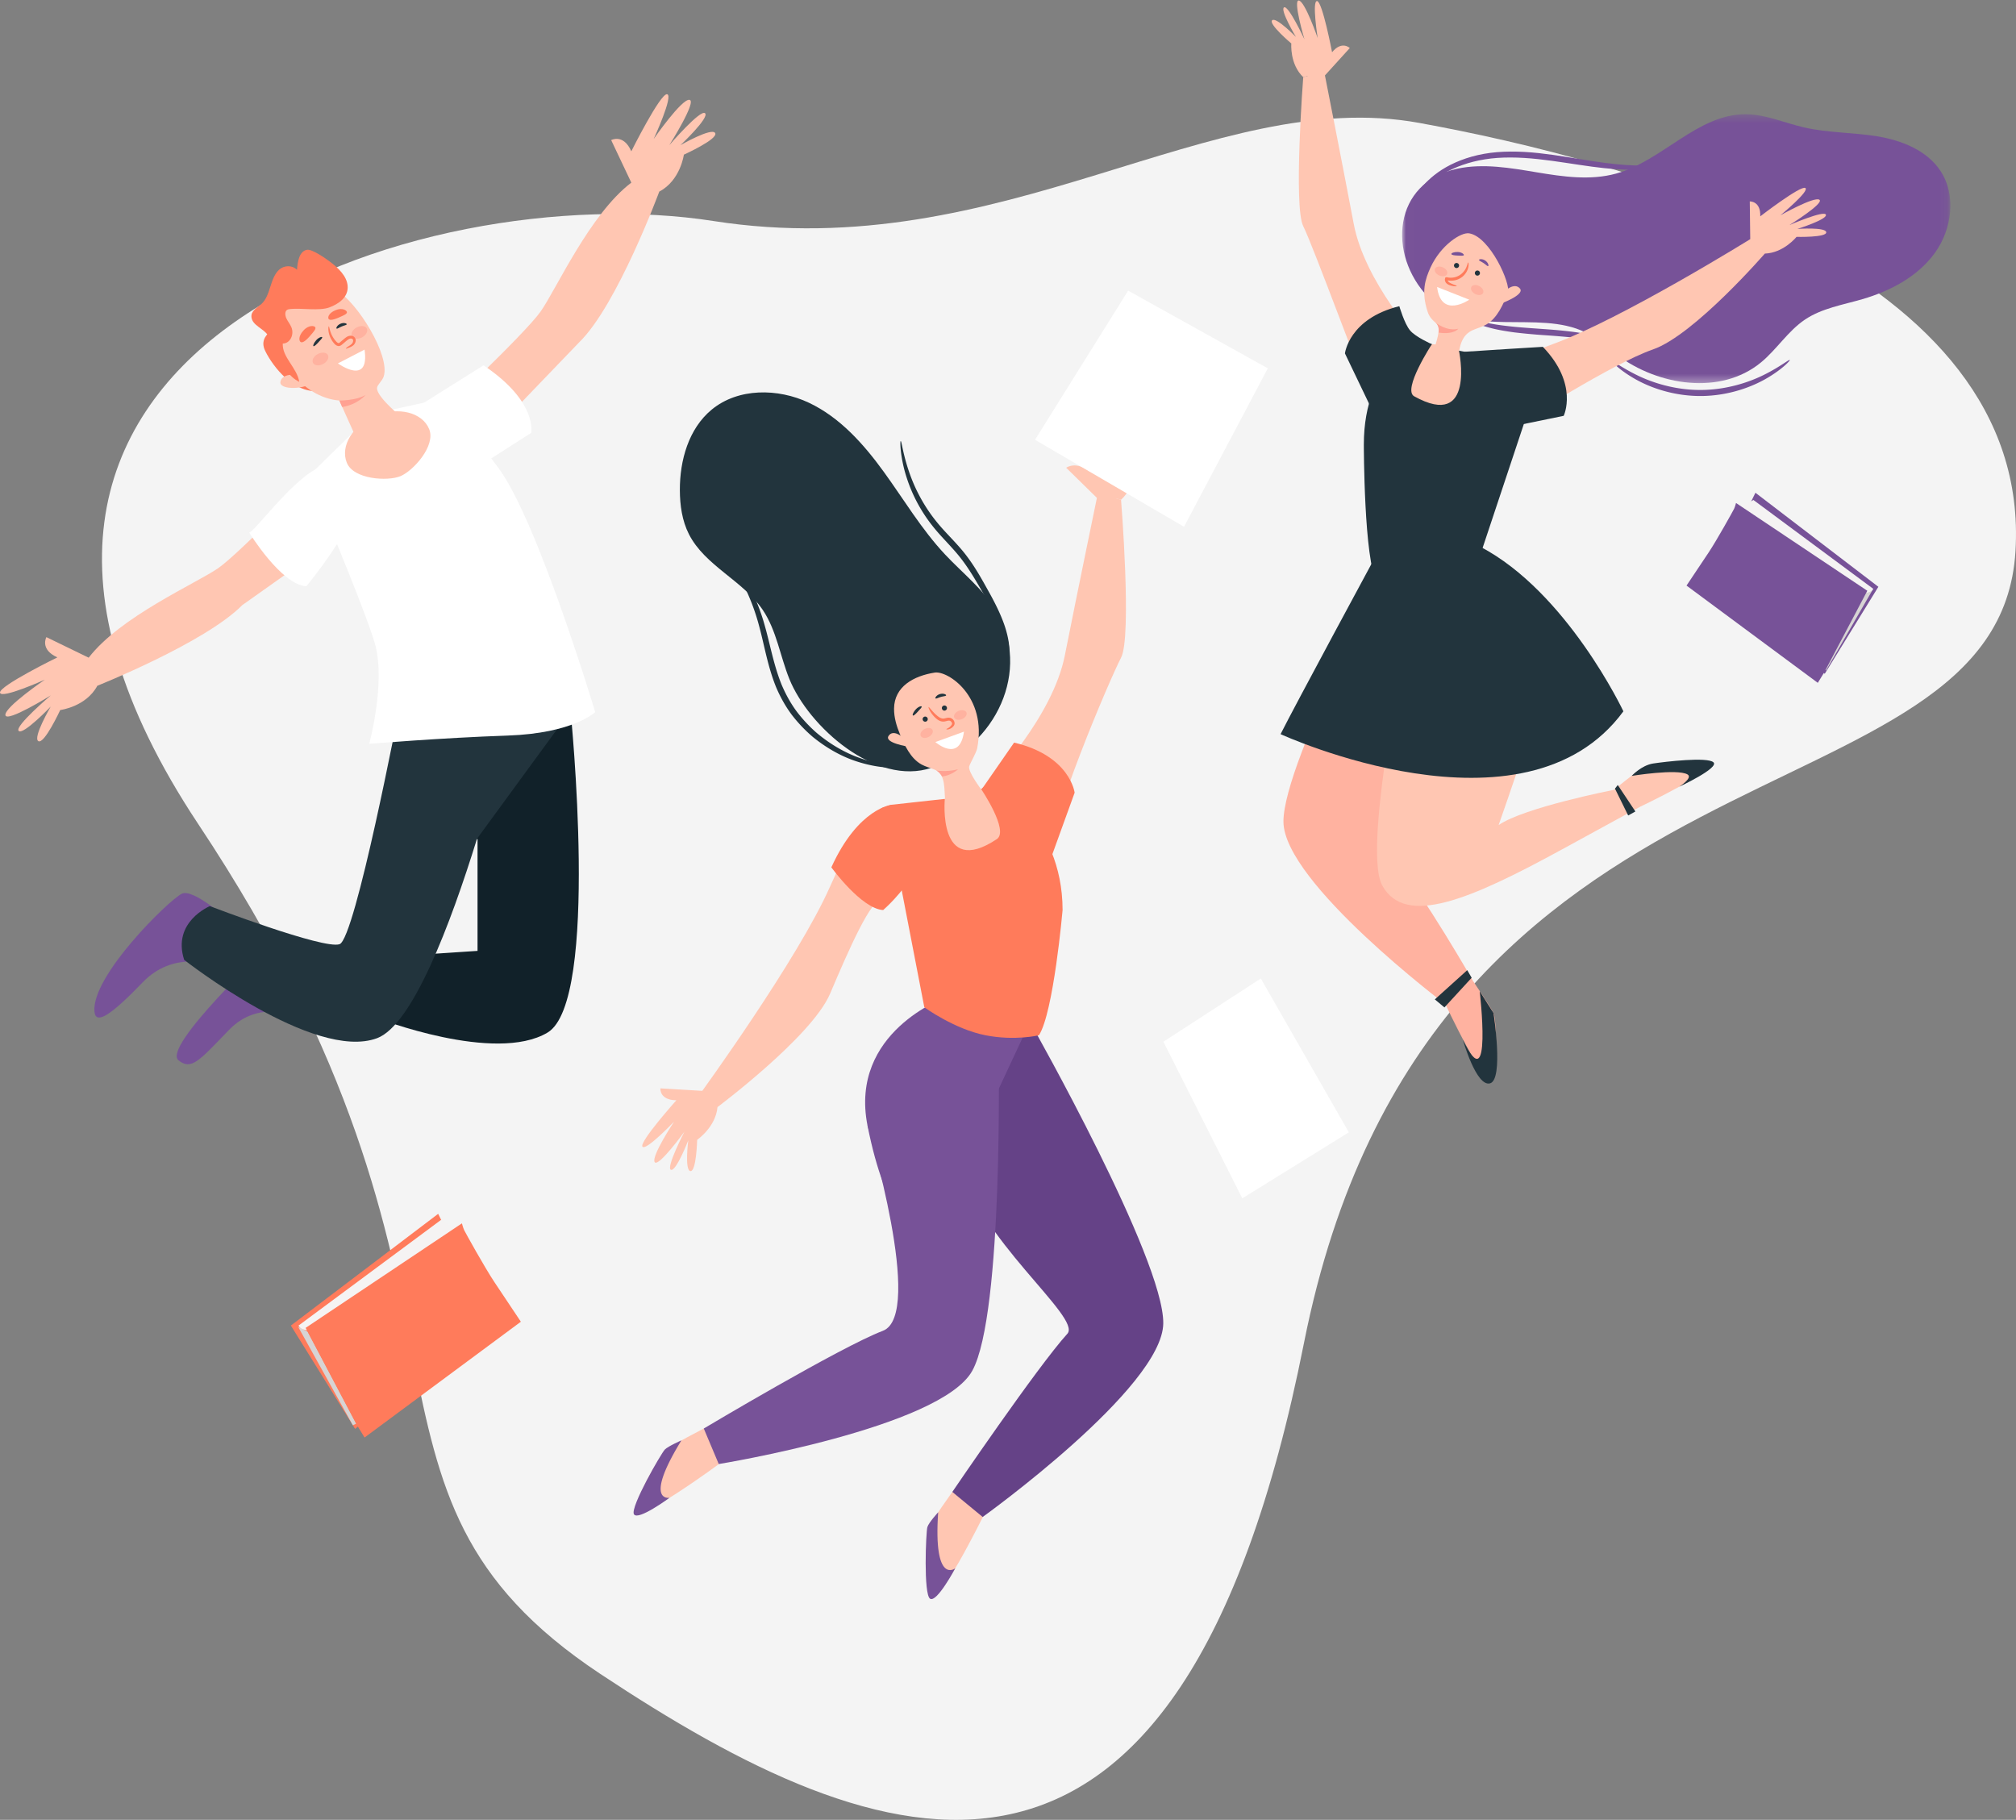 <svg xmlns="http://www.w3.org/2000/svg" xmlns:xlink="http://www.w3.org/1999/xlink" width="257" height="232" viewBox="0 0 257 232">
    <rect x="0" y="0" width="257" height="232" fill="#808080" stroke="none"/>
    <defs>
        <path id="a" d="M.013.39h69.891v34.28H.013z"/>
    </defs>
    <g fill="none" fill-rule="evenodd">
        <path fill="#F4F4F4" d="M180.927 15.67c-26.47-4.833-53.107 18.277-89.984 12.505-36.878-5.772-106.084 16.02-65.663 76.89 40.422 60.87 15.619 84.72 51.258 108.337 35.64 23.617 73.774 38.114 89.685-42.153 15.91-80.268 88.563-64.895 90.712-100.996 2.15-36.1-49.537-49.75-76.008-54.583z"/>
        <path fill="#FF7B5B" d="M56.531 156.11l-.674-1.367-18.777 14.242 8.192 13.174 18.69-15.645z"/>
        <path fill="#D7D4D4" d="M38.007 169.148l6.97 12.547.446-.207-6.207-11.731z"/>
        <path fill="#F5F3F3" d="M56.245 155.5L38.06 168.985s.076.29.528.468c.451.178.713.133.713.133l19.118-13.1s-1.102-.256-1.502-.554c-.4-.3-.672-.43-.672-.43"/>
        <path fill="#FF7B5B" d="M58.886 155.957L38.96 169.282l6.472 12.279 1.043 1.7L66.4 168.498s-2.098-3.136-3.359-5.03c-1.26-1.893-3.734-6.359-3.868-6.645-.135-.286-.288-.865-.288-.865"/>
        <path fill="#775298" d="M223.219 63.968l.563-1.151 15.673 11.989-6.837 11.09-15.602-13.17z"/>
        <path fill="#D7D4D4" d="M238.799 75.062l-6.007 10.4-.384-.172 5.35-9.724z"/>
        <path fill="#F5F3F3" d="M223.529 63.74l15.27 11.322s-.064.243-.444.393c-.378.15-.598.111-.598.111l-16.054-11s.925-.215 1.261-.465c.336-.252.565-.361.565-.361"/>
        <path fill="#775298" d="M221.31 64.123l16.734 11.189-5.435 10.311-.875 1.428-16.735-12.399s1.763-2.633 2.821-4.223c1.059-1.59 3.136-5.34 3.249-5.58.113-.24.241-.726.241-.726"/>
        <path fill="#FF7B5B" d="M34.33 42.39s-1.184.82-.592 2.187 3.186 5.422 6.69 5.285c.144-.005-4.414-7.472-4.414-7.472H34.33z"/>
        <path fill="#775298" d="M28.968 117.149s-4.382-3.92-5.786-3.218c-1.714.858-11.526 10.482-11.142 15.016.157 1.857 2.317.266 6.164-3.73 3.85-3.995 8.696-2.283 8.696-2.283l2.068-5.785zM39.616 123.758l-5.29-3.177s-13.715 12.87-11.572 14.587c1.625 1.301 2.58.134 6.429-3.861 3.847-3.995 8.723-1.698 8.723-1.698l1.71-5.85z"/>
        <path fill="#F3A683" d="M71.935 81.414l.993 14.103-22.025-5.743z"/>
        <path fill="#112129" d="M50.903 90.259s19.265 1.215 21.83.358c0 0 3.766 37.026-2.933 41.02-6.7 3.996-21.734-1.854-21.734-1.854l4.06-7.99 8.751-.571v-14.268l-.628.142-9.346-16.837z"/>
        <path fill="#22343D" d="M26.754 115.515s-4.845 1.997-3.277 6.849c0 0 16.54 12.984 24.59 9.988 4.509-1.678 9.353-14.487 12.742-25.428l11.925-16.307s-5.625.282-7.5.275c-3.587-.014-14.33-.633-14.33-.633s-5.612 29.394-7.612 30.107c-2 .713-16.538-4.851-16.538-4.851"/>
        <path fill="#FFC6B2" d="M55.393 53.392s11.545-10.845 13.54-13.699C70.93 36.84 75.207 27.28 80.48 23.284l-2.566-5.422s1.569-.856 2.566 1.427c0 0 3.705-7.42 4.56-7.277.856.142-1.71 5.707-1.71 5.707s3.565-5.137 4.562-4.994c.997.144-2.566 5.776-2.566 5.776s3.99-4.634 4.56-4.063c.571.57-3.135 4.063-3.135 4.063s3.99-2.294 4.419-1.539c.427.757-3.991 2.755-3.991 2.755s-.428 3.282-3.136 4.709c0 0-5.362 14.502-10.208 19.21L58.266 59.833l-2.873-6.441zM41.61 59.012S30.672 70.47 27.803 72.44c-2.87 1.97-12.458 6.162-16.498 11.404l-5.392-2.62s-.87 1.562 1.401 2.582c0 0-7.446 3.64-7.311 4.498.134.858 5.717-1.659 5.717-1.659s-5.165 3.52-5.032 4.52c.134 1 5.792-2.515 5.792-2.515s-4.665 3.951-4.1 4.527c.564.577 4.087-3.1 4.087-3.1S4.138 94.05 4.89 94.484c.751.435 2.788-3.968 2.788-3.968s3.282-.397 4.733-3.095c0 0 13.721-5.465 18.47-10.273l17.076-12.112-6.346-6.024z"/>
        <path fill="#FFF" d="M45.712 54.447l-5.533 5.421 1.403 6.113s5.451 13.101 6.275 16.297c1.281 4.97-.79 12.548-.79 12.548s9.24-.768 17.649-1.054c8.408-.285 11.159-2.997 11.159-2.997s-7.29-24.308-12.323-31.102c-5.035-6.794-6.866-8.92-6.866-8.92l-7.411 1.621-3.563 2.073z"/>
        <path fill="#FFF" d="M61.95 58.871l5.765-3.687s.88-3.951-6.072-8.61l-8.152 5.113 8.459 7.184zM41.345 59.44c-3.16.444-8.936 8.463-9.58 8.447 0 0 4.064 6.641 7.284 6.857 0 0 14.17-16.972 2.296-15.304"/>
        <path fill="#FFC6B2" d="M52.501 54.222s-4.594-3.436-4.434-4.806c.04-.345.677-.905.842-1.402.89-2.676-3.404-9.569-6.042-11.022-2.076-1.142-1.166-1.243-5.535 1.356s-1.88 7.093.071 9.417c1.845 2.197 3.957 3.138 5.857 3.297l2.702 6.008 6.54-2.848z"/>
        <path fill="#FFC6B2" d="M44.212 58.992c-.869-2.134.776-4.821 3.675-6.005 2.9-1.184 5.954-.414 6.824 1.72.868 2.132-2.049 5.338-3.677 6.003-1.629.665-5.954.415-6.822-1.718M37.403 47.765s-1.49-.082-1.655.912c-.166.994 2.731.994 3.807.248l-2.152-1.16z"/>
        <path fill="#FF7B5B" d="M38.148 48.677c-.283-1.797-2.195-3.132-2.1-4.883.917.007 1.506-1.13 1.089-2.1-.165-.382-.443-.709-.62-1.085-.178-.377-.225-.87.047-1.081.13-.1.304-.118.47-.135 1.36-.14 3.688.268 4.938-.196 1.19-.442 2.467-1.301 2.343-2.762-.108-1.27-1.23-2.302-2.26-3.08-.59-.447-2.277-1.615-2.914-1.51-.971.163-1.207 1.46-1.277 2.546-.68-.648-1.681-.544-2.272-.017-.591.527-.87 1.364-1.128 2.173-.258.808-.531 1.647-1.114 2.184-.543.501-1.403.88-1.29 1.732.134 1.014 1.458 1.375 2.07 2.24-.15-.212-.278 1.142-.191 1.373.26.692.913 1.15 1.384 1.679 1.004 1.128 1.495 2.263 2.825 2.922"/>
        <path fill="#FFF" d="M46.472 44.569l-3.394 1.758s4.077 2.963 3.394-1.758"/>
        <path fill="#FFB2A0" d="M41.802 45.266c.185.352-.09.862-.613 1.138-.525.277-1.1.214-1.285-.138-.185-.353.089-.862.613-1.138.525-.276 1.1-.215 1.285.138M46.759 41.876c.186.352-.09.862-.613 1.138-.524.277-1.1.214-1.285-.138-.185-.353.089-.862.614-1.138.524-.276 1.098-.215 1.284.138"/>
        <path fill="#FF7B5B" d="M44.102 44.445c-.015-.02.048-.104.195-.21.14-.109.384-.225.565-.42.18-.19.244-.584-.03-.64-.286-.097-.61.231-.982.542l-.273.228c-.084.076-.261.19-.445.167-.35-.056-.5-.29-.634-.447a3.11 3.11 0 0 1-.527-1.02c-.182-.634-.1-1.042-.056-1.039.06-.003.08.39.312.947.117.276.291.59.545.887.124.151.28.291.391.296.046.001.083-.014.17-.087.09-.075.18-.15.27-.228.187-.15.35-.304.563-.446.208-.14.505-.23.77-.139.284.074.45.405.401.636a.894.894 0 0 1-.28.534c-.28.234-.53.29-.688.36-.161.062-.25.1-.267.079"/>
        <path fill="#FFA192" d="M43.26 51.062s2.166.012 3.34-.711c0 0-.993 1.221-2.982 1.538l-.358-.827z"/>
        <path fill="#22343D" d="M44.2 41.34c-.02.107-.323.14-.643.282-.324.131-.559.326-.65.266-.092-.05.061-.437.5-.62.438-.187.821-.029.792.072M39.956 44.127c-.082-.06.046-.41.358-.76.315-.356.719-.475.761-.375.045.097-.2.323-.477.637-.28.312-.554.564-.642.498"/>
        <path fill="#FF7B5B" d="M38.31 43.588c-.175-.13-.312-.687.36-1.438.678-.768 1.435-.633 1.526-.42.097.21-.155.508-.75 1.183-.603.673-.945.818-1.135.675M41.876 40.63c-.097-.181.01-.71.883-1.08.886-.38 1.476.04 1.468.258-.002.217-.336.37-1.113.705-.784.33-1.134.316-1.238.117"/>
        <path fill="#775298" d="M228.164 45.895c.058.057-.884 1.116-2.836 2.27-1.927 1.152-4.96 2.295-8.45 2.32-3.489.027-6.54-1.071-8.484-2.195-1.968-1.125-2.924-2.17-2.868-2.228.081-.103 1.151.779 3.122 1.745 1.952.97 4.893 1.932 8.224 1.908 3.332-.026 6.258-1.031 8.196-2.03 1.957-.994 3.013-1.893 3.096-1.79M206.878 44.294c-.054.117-1.095-.315-2.85-.707-.874-.207-1.934-.366-3.117-.513a102.107 102.107 0 0 0-3.881-.334 75.228 75.228 0 0 1-3.916-.358c-1.203-.16-2.286-.35-3.177-.592-1.79-.467-2.803-1.02-2.767-1.099.046-.118 1.111.247 2.883.566.884.169 1.951.3 3.14.418 1.19.109 2.505.198 3.892.296 1.388.1 2.715.226 3.919.399 1.202.189 2.281.409 3.163.69 1.772.541 2.75 1.16 2.711 1.234"/>
        <g transform="translate(178.729 14.173)">
            <mask id="b" fill="#fff">
                <use xlink:href="#a"/>
            </mask>
            <path fill="#775298" d="M7.043 7.333c3.326-.706 6.773-.098 10.127.461 3.354.56 6.837 1.065 10.116.163C33.206 6.33 37.7.342 43.842.39c2.527.02 4.91 1.1 7.374 1.672 3.059.71 6.244.635 9.344 1.141 3.098.507 6.3 1.755 8.05 4.364 2.078 3.096 1.508 7.463-.672 10.488-2.18 3.025-5.671 4.867-9.248 5.91-2.495.729-5.154 1.15-7.313 2.598-2.184 1.465-3.61 3.824-5.645 5.49-5.107 4.18-13.053 2.982-18.328-.983-1.325-.997-2.553-2.153-4.043-2.882-6.055-2.967-14.765.961-19.98-4.438-5.296-5.483-4.542-14.675 3.662-16.417" mask="url(#b)"/>
        </g>
        <path fill="#FFB2A0" d="M184.11 127.7s5.548 11.907 6.197 9.703c.648-2.206.433-7.501.086-8.257-.35-.756-2.617-4.096-2.617-4.096l-3.667 2.65z"/>
        <path fill="#FFC6B2" d="M224.231 31.426c.513.658.17-.049.752.901 2.415-.084 4.038-2.131 4.038-2.131s3.835.101 3.79-.584c-.043-.687-3.676-.43-3.676-.43s3.843-1.209 3.632-1.812c-.21-.603-4.647 1.32-4.647 1.32s4.478-2.782 3.816-3.228c-.661-.445-4.968 1.984-4.968 1.984s3.743-3.08 3.182-3.476c-.56-.397-5.752 3.61-5.752 3.61.076-1.971-1.337-1.902-1.337-1.902l.059 4.812s.874.633 1.111.936M167.386 9.646c-.821.152-.184-.134-1.25.191-1.75-1.67-1.517-4.294-1.517-4.294s-2.934-2.473-2.447-2.956c.489-.485 3.034 2.122 3.034 2.122s-2.07-3.458-1.514-3.77c.556-.31 2.6 4.076 2.6 4.076s-1.504-5.056-.713-4.95c.79.106 2.4 4.785 2.4 4.785s-.757-4.79-.076-4.714c.682.075 1.91 6.523 1.91 6.523 1.25-1.524 2.259-.534 2.259-.534l-3.169 3.49s-1.14-.038-1.517.031M187.291 29.747c-1.062-.174-3.627 1.533-4.911 4.315-.718 1.558-1.213 3.14-.388 5.672.388 1.192 1.201 1.341 1.382 1.875.23.676-.53 2.805-.53 2.805l3.03 1.225c.196-1.463.42-2.935 1.909-3.57.557-.238 1.153-.389 1.679-.69 1.42-.815 2.177-2.596 2.76-4.055.435-1.09-2.27-7.14-4.93-7.577"/>
        <path fill="#FFB2A0" d="M183.686 71.098l-5.075-2.039s-15.06 27.958-14.997 35.714c.063 7.757 20.684 23.287 20.684 23.287l3.478-3.01s-6.367-11.113-9.77-15.031c-3.404-3.92 5.68-38.92 5.68-38.92"/>
        <path fill="#FFC6B2" d="M208.88 102.945s11.184-5.312 8.937-5.781c-2.247-.467-7.503.177-8.227.585-.725.41-3.865 2.944-3.865 2.944l3.156 2.252z"/>
        <path fill="#FFC6B2" d="M188.67 70.856l-7.698 2.803s-7.7 33.906-4.76 39.229c2.938 5.325 11.193 1.8 22.952-4.624l9.848-5.381-3.287-2.19s-11.46 2.247-14.679 4.49c0 0 1.68-4.765 3.92-11.49 2.238-6.725 3.782-13.59-6.296-22.837M179.194 47.757c0-2.253.725-3.882 2.975-3.882s5.36.79 5.36 3.043-1.772 5.912-4.024 5.912c-2.25 0-4.31-2.82-4.31-5.073"/>
        <path fill="#FFC6B2" d="M180.972 43.552s-6.997-7.58-8.397-15.007c-1.4-7.425-3.779-19.474-3.779-19.474l-2.66.766s-1.26 16.468 0 18.99c1.26 2.521 7.415 19.31 9.288 23.72l5.548-8.995zM188.49 49.46s.537-2.357 9.385-5.562c8.849-3.205 25.542-13.592 25.542-13.592l1.665 1.907s-9.07 10.488-14.346 12.328c-5.277 1.84-16.485 9.094-17.638 9.674-1.744.878-1.723 1.983-4.609-4.754"/>
        <path fill="#22343D" d="M180.972 43.552s-7.11 2.307-7.11 13.136c0 0 .005 14.832 1.68 17.53 0 0 2.725.699 6.12 0 3.561-.733 7.007-3.362 7.007-3.362l5.593-16.807-.67-7.875-7.603-1.47s2.182 10.205-5.71 5.817c-1.534-.852 2.256-6.642 2.256-6.642l-1.563-.327z"/>
        <path fill="#22343D" d="M174.956 52.36l-3.503-7.306s.502-4.433 6.933-6.02c0 0 .65 2.233 1.364 3.087.712.853 2.787 1.76 2.787 1.76l-7.58 8.479zM188.2 55.297l11.14-2.286s1.936-4.017-2.656-8.795c0 0-8.689.525-9.813.618-1.108.093-.347.946-.347.946l1.676 9.517zM175.525 70.606s-10.537 19.5-12.277 22.985c0 0 31.084 14.294 43.702-2.911 0 0-7.178-15.209-18.274-20.999l-4.787-1.434-8.177 2.265"/>
        <path fill="#FFC6B2" d="M191.814 37.14s1.2-1.202 1.938-.37-2.676 2.033-2.676 2.033l.738-1.663z"/>
        <path fill="#775298" d="M213.767 20.753c.012.042-.452.242-1.337.453-.883.213-2.193.406-3.82.439-1.627.032-3.56-.113-5.677-.4-2.118-.281-4.42-.694-6.841-.958-2.417-.26-4.741-.306-6.8.027-2.059.327-3.842 1.002-5.203 1.79-1.362.795-2.31 1.677-2.892 2.344-.586.668-.848 1.094-.908 1.058-.032-.017.143-.497.673-1.246.527-.746 1.457-1.73 2.844-2.621 1.386-.885 3.228-1.646 5.368-2.026 2.143-.386 4.54-.357 7-.093 2.461.269 4.765.705 6.86 1.022 2.093.323 3.984.52 5.577.557 3.194.09 5.127-.478 5.156-.346"/>
        <path fill="#FF7B5B" d="M185.702 36.458c-.003.047-.345.08-.867-.093a1.174 1.174 0 0 1-.424-.235.68.68 0 0 1-.174-.256.577.577 0 0 1 .003-.436c.017-.026.017-.086.05-.087l.1-.003c.066-.01.143.013.218.027.138.026.181.022.28.028a2.2 2.2 0 0 0 .529-.053c.728-.154 1.216-.684 1.435-1.12.23-.44.25-.77.31-.767.043-.005.129.346-.06.876a2.22 2.22 0 0 1-.536.82c-.269.26-.642.475-1.065.568a2.313 2.313 0 0 1-.899.023c-.037-.007-.032-.015-.04-.01-.004.004-.006.011-.006.021.015.052.043.1.082.143.077.088.19.154.301.209.451.22.772.287.763.345"/>
        <path fill="#FFF" d="M183.203 36.588l4.103 1.618s-3.605 2.49-4.103-1.618"/>
        <path fill="#FFB2A0" d="M189.059 37.366c-.146.278-.598.326-1.01.11-.412-.218-.628-.619-.482-.895.146-.278.597-.326 1.01-.11.411.218.628.619.482.895M184.48 34.935c-.125.288-.572.37-.999.186-.428-.186-.673-.568-.55-.856.125-.287.572-.37 1-.185.426.185.672.568.548.855"/>
        <path fill="#FFA192" d="M182.96 41.093s1.438 1.206 2.938.817c0 0-.517.777-2.509.492 0 0 .166-.856-.43-1.31"/>
        <path fill="#22343D" d="M188.665 34.786a.326.326 0 1 1-.65 0 .326.326 0 0 1 .65 0M186.005 33.827a.326.326 0 1 1-.651 0 .326.326 0 0 1 .65 0"/>
        <path fill="#775298" d="M189.71 33.92c-.1.042-.295-.193-.588-.383-.288-.199-.58-.288-.579-.397-.01-.104.398-.19.792.076.397.264.475.672.375.703M185.02 32.38c-.006-.12.343-.272.81-.256.477.011.828.285.78.4-.045.116-.377.067-.794.057-.42-.015-.788-.07-.795-.2"/>
        <path fill="#22343D" d="M186.486 132.539s1.707 6.065 3.47 5.568c1.762-.496.437-8.961.437-8.961l-1.759-2.782s1.652 14.17-2.148 6.175M208.01 98.912s1.242-1.356 2.746-1.581c1.505-.226 6.884-.867 7.674-.151.79.715-4.36 3.114-4.36 3.114s1.795-1.144 1.05-1.57c-1.317-.753-7.11.188-7.11.188M205.876 100.536l1.684 3.423.92-.51-2.247-3.373zM187.046 123.679l-4.134 3.729 1.225 1.022 3.47-3.78zM100.624 86.548c-1.176-2.92-1.628-6.172-3.382-8.785-2.524-3.76-7.373-5.627-9.421-9.668-.87-1.716-1.143-3.679-1.152-5.602-.017-3.808 1.122-7.856 4.06-10.275 3.374-2.78 8.439-2.741 12.392-.874 3.952 1.868 6.972 5.258 9.54 8.8 2.567 3.54 4.815 7.34 7.806 10.531 2.217 2.366 4.846 4.406 6.516 7.186 4.579 7.62-.132 17.262-8.214 20.013-7.102 2.416-15.688-5.22-18.145-11.326"/>
        <path fill="#FFC6B2" d="M90.506 140.294c.703.578-.064.178.959.844-.228 2.558-2.591 4.169-2.591 4.169s-.1 4.071-.86 3.988c-.76-.083-.273-3.92-.273-3.92s-1.555 4.01-2.213 3.754c-.658-.254 1.723-4.856 1.723-4.856s-3.337 4.6-3.796 3.875c-.458-.725 2.479-5.163 2.479-5.163s-3.626 3.806-4.036 3.19c-.41-.615 4.327-5.908 4.327-5.908-2.192-.024-2.037-1.518-2.037-1.518l5.34.317s.655.96.978 1.228M141.522 63.506c.913.16.204-.142 1.39.203 1.947-1.77 1.689-4.554 1.689-4.554s3.266-2.622 2.724-3.135c-.545-.513-3.378 2.25-3.378 2.25s2.305-3.667 1.686-3.997c-.62-.329-2.894 4.322-2.894 4.322s1.673-5.36.794-5.249c-.879.113-2.672 5.074-2.672 5.074s.843-5.079.085-4.998c-.76.08-1.987 6.733-1.987 6.733-1.788-1.458-3.04-.525-3.04-.525l3.914 3.842s1.269-.039 1.689.034M119.166 85.742c1.652-.258 6.69 3.01 5.408 9.647-.108.558-.835 1.785-1.016 2.292-.228.643 1.554 2.994 1.554 2.994l-4.601 1.472c-.196-1.391.134-3.425-1.353-4.029-.556-.226-1.151-.37-1.676-.656-1.416-.774-2.173-2.469-2.755-3.855-.434-1.037-.765-2.152-.752-3.276.03-2.832 2.535-4.174 5.19-4.589"/>
        <path fill="#FFC6B2" d="M128.378 103.92c0-2.39-.757-3.301-3.261-3.301-2.505 0-5.811.912-5.811 3.3 0 2.39 1.769 5.38 4.274 5.38s4.798-2.99 4.798-5.38"/>
        <path fill="#FFC6B2" d="M126.4 99.461s7.789-8.04 9.347-15.913c1.557-7.874 4.205-20.652 4.205-20.652l2.96.813s1.403 17.462 0 20.136c-1.402 2.674-9.347 21.247-9.19 26L126.4 99.46zM112.518 103.353s-2.649.446-6.699 9.658c-4.05 9.211-16.512 26.36-16.512 26.36l2.026 1.867s12.15-9.062 14.486-14.559c2.336-5.497 5.296-12.331 6.699-12.035 1.401.298 7.32-7.874 0-11.291"/>
        <path fill="#FF7B5B" d="M133.368 111.074l3.627-10.02s-.56-4.7-7.717-6.385l-4.055 5.848 8.145 10.557zM113.727 102.584s-4.279.361-7.746 7.986c0 0 3.813 5.27 6.603 5.449 0 0 10.363-8.868 1.143-13.435"/>
        <path fill="#FFC6B2" d="M125.482 193.008s-6.176 12.625-6.898 10.287c-.72-2.338-.483-7.953-.095-8.755.388-.802 2.913-4.343 2.913-4.343l4.08 2.811z"/>
        <path fill="#654287" d="M125.954 132.985l5.647-2.162s16.762 29.647 16.693 37.873c-.07 8.224-23.021 24.693-23.021 24.693l-3.872-3.192s10.88-16.011 14.667-20.167c1.894-2.078-11.666-12.261-13.72-22.06-2.054-9.798 3.606-14.985 3.606-14.985"/>
        <path fill="#FFC6B2" d="M91.996 186.394s-11.553 8.524-11.072 6.132c.482-2.395 3.39-7.281 4.12-7.825.73-.543 4.674-2.588 4.674-2.588l2.278 4.28z"/>
        <path fill="#775298" d="M110.588 143.483l16.71-9.694s.663 33.676-3.349 40.957c-4.01 7.282-32.322 11.895-32.322 11.895l-1.909-4.528s17.467-10.418 22.83-12.457c5.363-2.04-1.96-26.173-1.96-26.173"/>
        <path fill="#775298" d="M120.54 127.157s-12.304 4.361-9.952 16.326c2.352 11.965 6.272 14.208 6.272 14.208l7.056-11.59L131 130.922l-7.084-.9-3.377-2.865z"/>
        <path fill="#FF7B5B" d="M126.4 99.461s9.059 5.082 9.059 16.565c0 0-1.151 13.092-3.016 15.954 0 0-3.032.74-6.812 0-3.963-.777-7.798-3.566-7.798-3.566l-3.096-16.029-2.408-9.359 1.305-.431 6.813-.749s-.979 10.188 6.629 5.128c1.602-1.065-1.995-6.377-1.995-6.377l1.32-1.136z"/>
        <path fill="#FFF" d="M131.945 56.066l18.993 11.09 10.683-20.2-17.806-9.904zM158.367 152.77l13.583-8.418-11.221-19.61-12.418 8.06z"/>
        <path fill="#22343D" d="M91.486 69.208c.036-.032.455.35 1.118 1.127.66.778 1.562 1.962 2.466 3.559a25.88 25.88 0 0 1 2.447 5.95c.663 2.326 1.109 4.94 2.129 7.457.53 1.243 1.171 2.401 1.935 3.425a18.56 18.56 0 0 0 2.506 2.687c1.799 1.515 3.683 2.558 5.362 3.16 1.677.61 3.114.884 4.113.983.998.11 1.561.127 1.562.192.003.04-.56.127-1.584.107-1.024-.008-2.515-.204-4.27-.767-1.758-.556-3.743-1.584-5.64-3.132a18.529 18.529 0 0 1-2.652-2.776c-.808-1.065-1.49-2.283-2.045-3.587-1.063-2.631-1.483-5.268-2.101-7.562a27.662 27.662 0 0 0-2.241-5.877 30.6 30.6 0 0 0-2.223-3.636c-.584-.824-.926-1.271-.882-1.31M114.82 56.232c.14-.021.275 1.85 1.322 4.619a20.821 20.821 0 0 0 2.415 4.556c.558.796 1.2 1.58 1.926 2.362.722.785 1.508 1.583 2.25 2.477 1.49 1.806 2.515 3.757 3.48 5.48.957 1.738 1.72 3.393 2.108 4.873.404 1.475.429 2.745.3 3.587-.134.847-.344 1.275-.379 1.264-.066-.018.042-.47.08-1.29.033-.82-.07-2.012-.523-3.407-.437-1.4-1.224-2.978-2.206-4.68-.996-1.702-2.03-3.614-3.453-5.334-.714-.861-1.489-1.656-2.215-2.46-.73-.802-1.393-1.636-1.953-2.47a19.428 19.428 0 0 1-2.343-4.775 17.274 17.274 0 0 1-.782-3.49c-.096-.839-.07-1.308-.027-1.312"/>
        <path fill="#FF7B5B" d="M120.643 92.956c-.007-.054.302-.102.594-.446.067-.08.135-.195.134-.262a.418.418 0 0 0-.139-.27.394.394 0 0 0-.323-.108c-.137.01-.303.078-.52.111-.477.063-.849-.206-1.093-.424a3.89 3.89 0 0 1-.586-.671c-.285-.42-.373-.724-.33-.747.05-.027.223.225.544.577.16.175.362.376.601.57.235.188.524.359.811.313.153-.02.33-.09.547-.105a.75.75 0 0 1 .6.231.712.712 0 0 1 .206.553c-.043.222-.16.325-.257.421-.419.367-.803.307-.79.257"/>
        <path fill="#FFF" d="M122.887 93.273L119.24 94.6s3.095 2.711 3.647-1.327"/>
        <path fill="#FFB2A0" d="M118.876 93.047c.145.277-.07.677-.482.895-.412.216-.864.168-1.01-.11-.146-.276.07-.677.482-.894.412-.217.864-.168 1.01.109M123.2 90.827c.12.29-.133.668-.563.846-.43.178-.876.087-.995-.202-.12-.29.132-.668.563-.846.43-.178.876-.088.995.202"/>
        <path fill="#FFA192" d="M119.348 98.215s1.22.249 2.776-.14c0 0-.767.746-2.02.919 0 0-.281-.52-.756-.779"/>
        <path fill="#22343D" d="M120.594 90.007a.326.326 0 1 1-.422.496.326.326 0 0 1 .422-.496M118.143 91.419a.326.326 0 1 1-.422.496.326.326 0 0 1 .422-.496M120.609 88.649c-.033.104-.337.1-.672.202-.337.09-.593.255-.676.184-.086-.06.113-.425.57-.555.457-.132.819.072.778.169M116.374 91.209c-.081-.06.047-.41.359-.76.315-.356.718-.475.76-.376.046.097-.2.324-.477.637-.28.313-.553.565-.642.499"/>
        <path fill="#FFC6B2" d="M114.999 93.92s-1.17-.983-1.732-.093c-.561.89 2.527 1.358 2.527 1.358L115 93.92z"/>
        <path fill="#775298" d="M86.868 183.624s-1.678.73-2.115 1.168c-.438.438-4.449 7.373-3.938 8.249.51.876 4.533-2.098 4.533-2.098s-3.366.638 1.52-7.32M119.597 192.795s-1.191 1.289-1.375 1.88c-.184.592-.513 8.599.347 9.136.858.539 3.206-3.88 3.206-3.88s-2.807 2.201-2.178-7.118"/>
    </g>
</svg>
